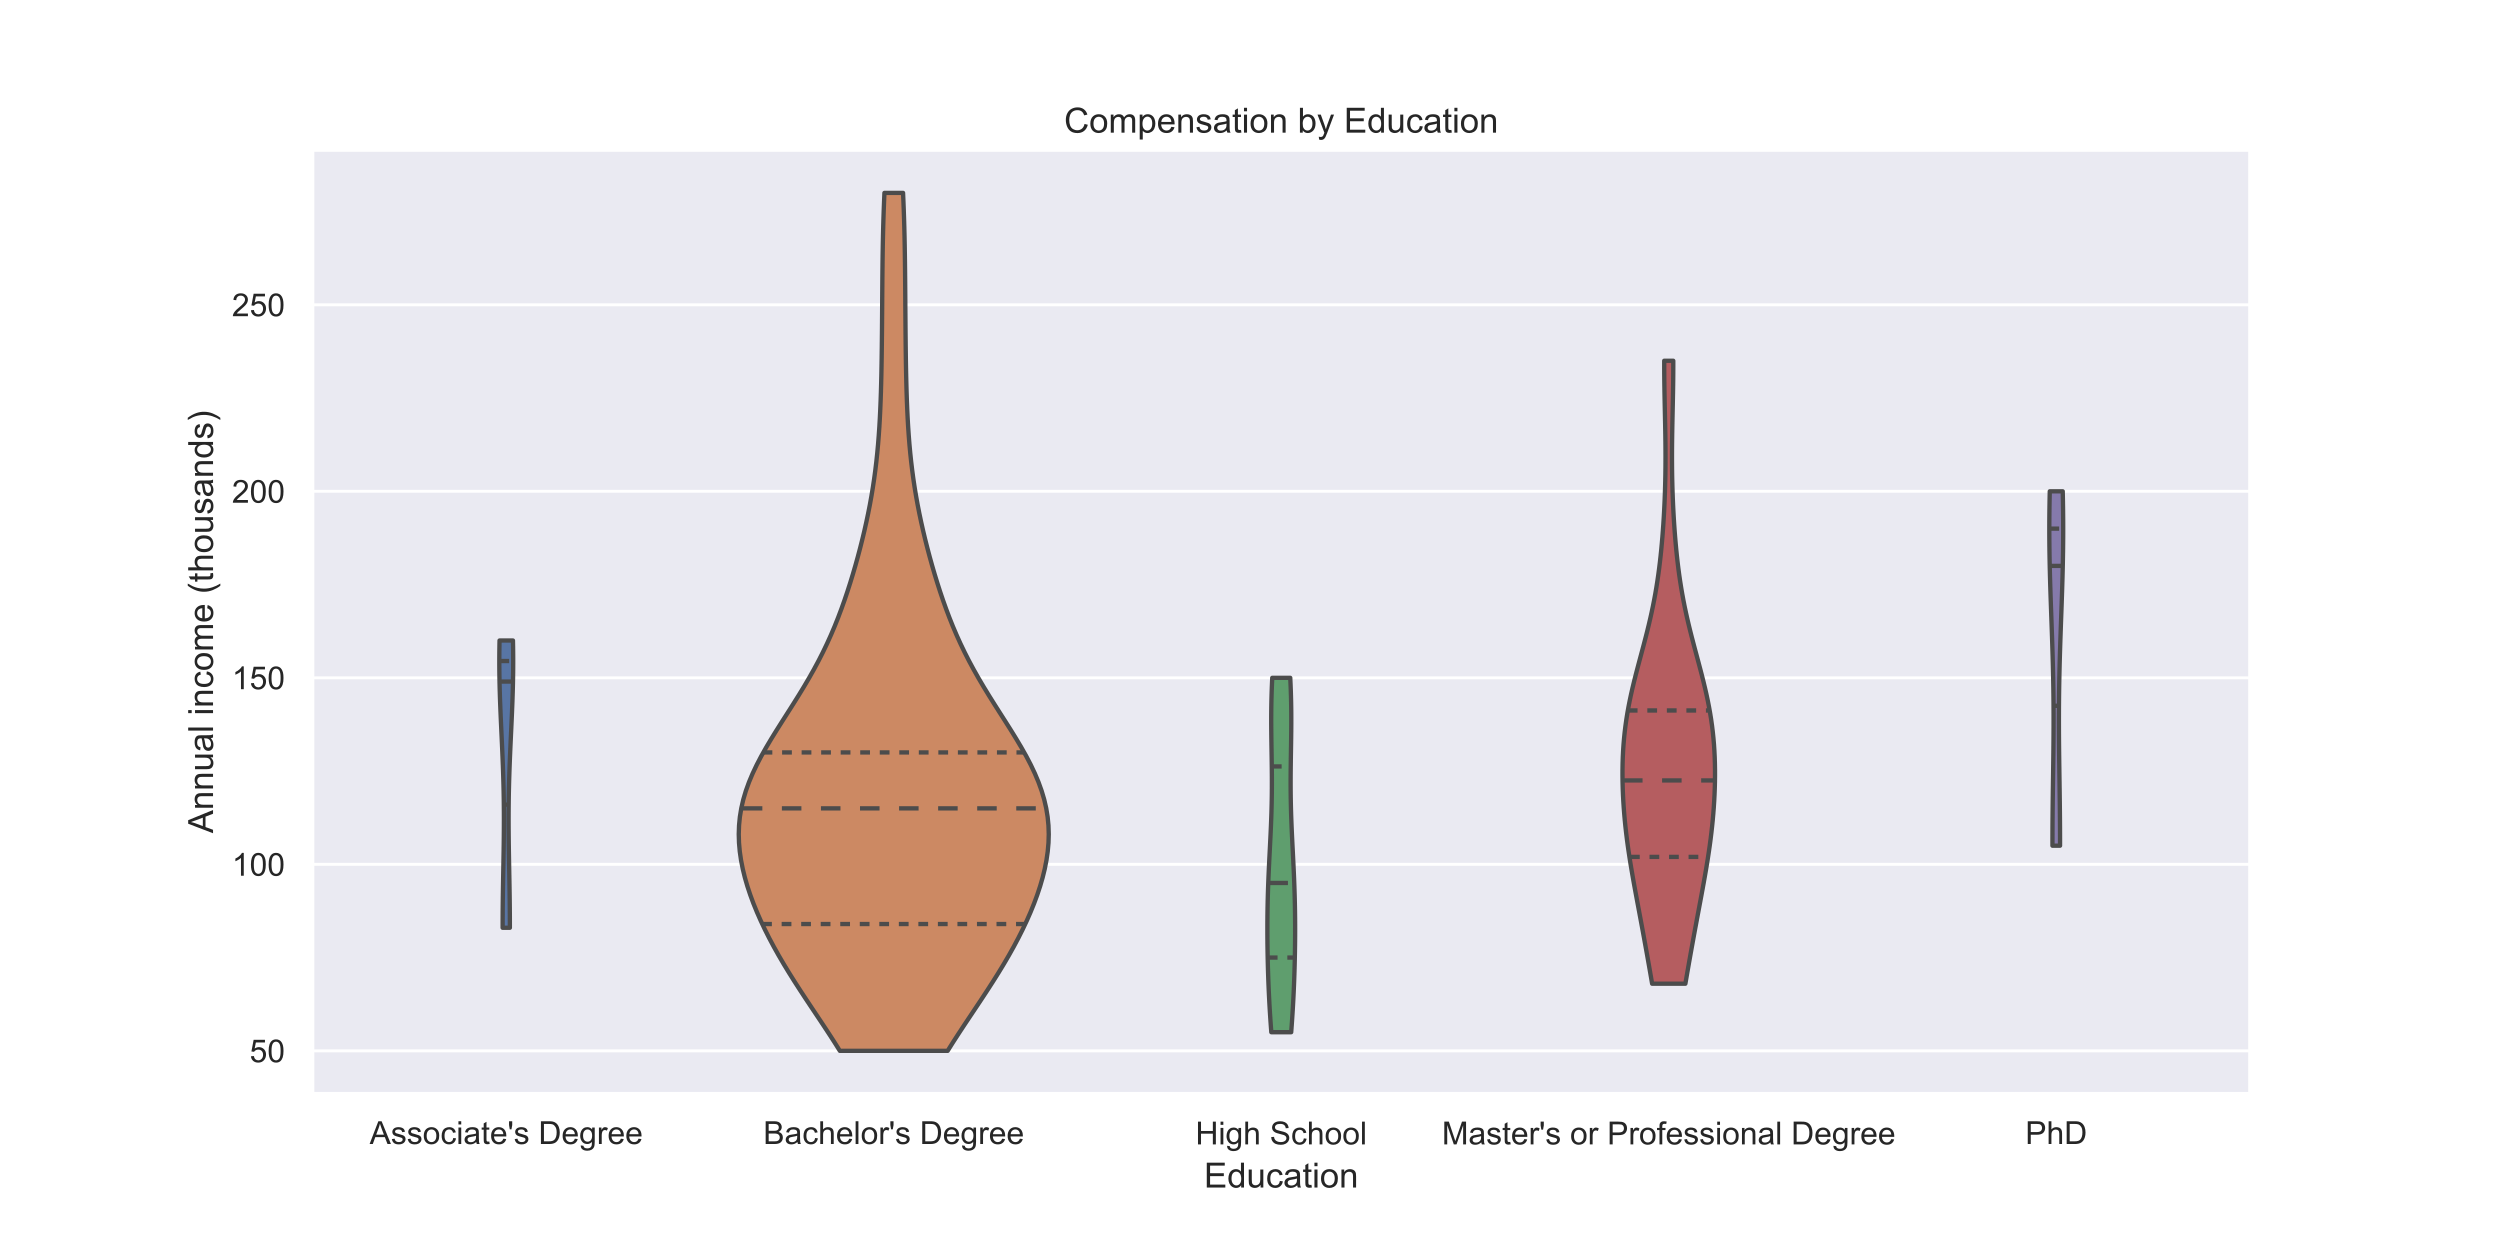 <?xml version="1.0" encoding="utf-8" standalone="no"?>
<!DOCTYPE svg PUBLIC "-//W3C//DTD SVG 1.1//EN"
  "http://www.w3.org/Graphics/SVG/1.1/DTD/svg11.dtd">
<!-- Created with matplotlib (https://matplotlib.org/) -->
<svg height="432pt" version="1.1" viewBox="0 0 864 432" width="864pt" xmlns="http://www.w3.org/2000/svg" xmlns:xlink="http://www.w3.org/1999/xlink">
 <defs>
  <style type="text/css">*{stroke-linecap:butt;stroke-linejoin:round;}</style>
 </defs>
 <g id="figure_1">
  <g id="patch_1">
   <path d="M 0 432 
L 864 432 
L 864 0 
L 0 0 
z
" style="fill:#ffffff;"/>
  </g>
  <g id="axes_1">
   <g id="patch_2">
    <path d="M 108 378 
L 777.6 378 
L 777.6 51.84 
L 108 51.84 
z
" style="fill:#eaeaf2;"/>
   </g>
   <g id="matplotlib.axis_1">
    <g id="xtick_1">
     <g id="text_1">
      <!-- Associate's Degree -->
      <g style="fill:#262626;" transform="translate(127.75 395.374)scale(0.11 -0.11)">
       <defs>
        <path d="M -0.141 0 
L 27.344 71.578 
L 37.547 71.578 
L 66.844 0 
L 56.062 0 
L 47.703 21.688 
L 17.781 21.688 
L 9.906 0 
z
M 20.516 29.391 
L 44.781 29.391 
L 37.312 49.219 
Q 33.891 58.25 32.234 64.062 
Q 30.859 57.172 28.375 50.391 
z
" id="ArialMT-65"/>
        <path d="M 3.078 15.484 
L 11.766 16.844 
Q 12.5 11.625 15.844 8.844 
Q 19.188 6.062 25.203 6.062 
Q 31.25 6.062 34.172 8.516 
Q 37.109 10.984 37.109 14.312 
Q 37.109 17.281 34.516 19 
Q 32.719 20.172 25.531 21.969 
Q 15.875 24.422 12.141 26.203 
Q 8.406 27.984 6.469 31.125 
Q 4.547 34.281 4.547 38.094 
Q 4.547 41.547 6.125 44.5 
Q 7.719 47.469 10.453 49.422 
Q 12.5 50.922 16.031 51.969 
Q 19.578 53.031 23.641 53.031 
Q 29.734 53.031 34.344 51.266 
Q 38.969 49.516 41.156 46.5 
Q 43.359 43.5 44.188 38.484 
L 35.594 37.312 
Q 35.016 41.312 32.203 43.547 
Q 29.391 45.797 24.266 45.797 
Q 18.219 45.797 15.625 43.797 
Q 13.031 41.797 13.031 39.109 
Q 13.031 37.406 14.109 36.031 
Q 15.188 34.625 17.484 33.688 
Q 18.797 33.203 25.25 31.453 
Q 34.578 28.953 38.25 27.359 
Q 41.938 25.781 44.031 22.75 
Q 46.141 19.734 46.141 15.234 
Q 46.141 10.844 43.578 6.953 
Q 41.016 3.078 36.172 0.953 
Q 31.344 -1.172 25.25 -1.172 
Q 15.141 -1.172 9.844 3.031 
Q 4.547 7.234 3.078 15.484 
z
" id="ArialMT-115"/>
        <path d="M 3.328 25.922 
Q 3.328 40.328 11.328 47.266 
Q 18.016 53.031 27.641 53.031 
Q 38.328 53.031 45.109 46.016 
Q 51.906 39.016 51.906 26.656 
Q 51.906 16.656 48.906 10.906 
Q 45.906 5.172 40.156 2 
Q 34.422 -1.172 27.641 -1.172 
Q 16.75 -1.172 10.031 5.812 
Q 3.328 12.797 3.328 25.922 
z
M 12.359 25.922 
Q 12.359 15.969 16.703 11.016 
Q 21.047 6.062 27.641 6.062 
Q 34.188 6.062 38.531 11.031 
Q 42.875 16.016 42.875 26.219 
Q 42.875 35.844 38.5 40.797 
Q 34.125 45.75 27.641 45.75 
Q 21.047 45.75 16.703 40.812 
Q 12.359 35.891 12.359 25.922 
z
" id="ArialMT-111"/>
        <path d="M 40.438 19 
L 49.078 17.875 
Q 47.656 8.938 41.812 3.875 
Q 35.984 -1.172 27.484 -1.172 
Q 16.844 -1.172 10.375 5.781 
Q 3.906 12.75 3.906 25.734 
Q 3.906 34.125 6.688 40.422 
Q 9.469 46.734 15.156 49.875 
Q 20.844 53.031 27.547 53.031 
Q 35.984 53.031 41.359 48.75 
Q 46.734 44.484 48.25 36.625 
L 39.703 35.297 
Q 38.484 40.531 35.375 43.156 
Q 32.281 45.797 27.875 45.797 
Q 21.234 45.797 17.078 41.031 
Q 12.938 36.281 12.938 25.984 
Q 12.938 15.531 16.938 10.797 
Q 20.953 6.062 27.391 6.062 
Q 32.562 6.062 36.031 9.234 
Q 39.5 12.406 40.438 19 
z
" id="ArialMT-99"/>
        <path d="M 6.641 61.469 
L 6.641 71.578 
L 15.438 71.578 
L 15.438 61.469 
z
M 6.641 0 
L 6.641 51.859 
L 15.438 51.859 
L 15.438 0 
z
" id="ArialMT-105"/>
        <path d="M 40.438 6.391 
Q 35.547 2.25 31.031 0.531 
Q 26.516 -1.172 21.344 -1.172 
Q 12.797 -1.172 8.203 3 
Q 3.609 7.172 3.609 13.672 
Q 3.609 17.484 5.344 20.625 
Q 7.078 23.781 9.891 25.688 
Q 12.703 27.594 16.219 28.562 
Q 18.797 29.25 24.031 29.891 
Q 34.672 31.156 39.703 32.906 
Q 39.75 34.719 39.75 35.203 
Q 39.75 40.578 37.25 42.781 
Q 33.891 45.75 27.25 45.75 
Q 21.047 45.75 18.094 43.578 
Q 15.141 41.406 13.719 35.891 
L 5.125 37.062 
Q 6.297 42.578 8.984 45.969 
Q 11.672 49.359 16.75 51.188 
Q 21.828 53.031 28.516 53.031 
Q 35.156 53.031 39.297 51.469 
Q 43.453 49.906 45.406 47.531 
Q 47.359 45.172 48.141 41.547 
Q 48.578 39.312 48.578 33.453 
L 48.578 21.734 
Q 48.578 9.469 49.141 6.219 
Q 49.703 2.984 51.375 0 
L 42.188 0 
Q 40.828 2.734 40.438 6.391 
z
M 39.703 26.031 
Q 34.906 24.078 25.344 22.703 
Q 19.922 21.922 17.672 20.938 
Q 15.438 19.969 14.203 18.094 
Q 12.984 16.219 12.984 13.922 
Q 12.984 10.406 15.641 8.062 
Q 18.312 5.719 23.438 5.719 
Q 28.516 5.719 32.469 7.938 
Q 36.422 10.156 38.281 14.016 
Q 39.703 17 39.703 22.797 
z
" id="ArialMT-97"/>
        <path d="M 25.781 7.859 
L 27.047 0.094 
Q 23.344 -0.688 20.406 -0.688 
Q 15.625 -0.688 12.984 0.828 
Q 10.359 2.344 9.281 4.812 
Q 8.203 7.281 8.203 15.188 
L 8.203 45.016 
L 1.766 45.016 
L 1.766 51.859 
L 8.203 51.859 
L 8.203 64.703 
L 16.938 69.969 
L 16.938 51.859 
L 25.781 51.859 
L 25.781 45.016 
L 16.938 45.016 
L 16.938 14.703 
Q 16.938 10.938 17.406 9.859 
Q 17.875 8.797 18.922 8.156 
Q 19.969 7.516 21.922 7.516 
Q 23.391 7.516 25.781 7.859 
z
" id="ArialMT-116"/>
        <path d="M 42.094 16.703 
L 51.172 15.578 
Q 49.031 7.625 43.219 3.219 
Q 37.406 -1.172 28.375 -1.172 
Q 17 -1.172 10.328 5.828 
Q 3.656 12.844 3.656 25.484 
Q 3.656 38.578 10.391 45.797 
Q 17.141 53.031 27.875 53.031 
Q 38.281 53.031 44.875 45.953 
Q 51.469 38.875 51.469 26.031 
Q 51.469 25.25 51.422 23.688 
L 12.75 23.688 
Q 13.234 15.141 17.578 10.594 
Q 21.922 6.062 28.422 6.062 
Q 33.25 6.062 36.672 8.594 
Q 40.094 11.141 42.094 16.703 
z
M 13.234 30.906 
L 42.188 30.906 
Q 41.609 37.453 38.875 40.719 
Q 34.672 45.797 27.984 45.797 
Q 21.922 45.797 17.797 41.75 
Q 13.672 37.703 13.234 30.906 
z
" id="ArialMT-101"/>
        <path d="M 6.641 46.234 
L 4.391 59.625 
L 4.391 71.578 
L 14.406 71.578 
L 14.406 59.625 
L 12.062 46.234 
z
" id="ArialMT-39"/>
        <path id="ArialMT-32"/>
        <path d="M 7.719 0 
L 7.719 71.578 
L 32.375 71.578 
Q 40.719 71.578 45.125 70.562 
Q 51.266 69.141 55.609 65.438 
Q 61.281 60.641 64.078 53.188 
Q 66.891 45.75 66.891 36.188 
Q 66.891 28.031 64.984 21.734 
Q 63.094 15.438 60.109 11.297 
Q 57.125 7.172 53.578 4.797 
Q 50.047 2.438 45.047 1.219 
Q 40.047 0 33.547 0 
z
M 17.188 8.453 
L 32.469 8.453 
Q 39.547 8.453 43.578 9.766 
Q 47.609 11.078 50 13.484 
Q 53.375 16.844 55.25 22.531 
Q 57.125 28.219 57.125 36.328 
Q 57.125 47.562 53.438 53.594 
Q 49.75 59.625 44.484 61.672 
Q 40.672 63.141 32.234 63.141 
L 17.188 63.141 
z
" id="ArialMT-68"/>
        <path d="M 4.984 -4.297 
L 13.531 -5.562 
Q 14.062 -9.516 16.5 -11.328 
Q 19.781 -13.766 25.438 -13.766 
Q 31.547 -13.766 34.859 -11.328 
Q 38.188 -8.891 39.359 -4.5 
Q 40.047 -1.812 39.984 6.781 
Q 34.234 0 25.641 0 
Q 14.938 0 9.078 7.719 
Q 3.219 15.438 3.219 26.219 
Q 3.219 33.641 5.906 39.906 
Q 8.594 46.188 13.688 49.609 
Q 18.797 53.031 25.688 53.031 
Q 34.859 53.031 40.828 45.609 
L 40.828 51.859 
L 48.922 51.859 
L 48.922 7.031 
Q 48.922 -5.078 46.453 -10.125 
Q 44 -15.188 38.641 -18.109 
Q 33.297 -21.047 25.484 -21.047 
Q 16.219 -21.047 10.5 -16.875 
Q 4.781 -12.703 4.984 -4.297 
z
M 12.25 26.859 
Q 12.25 16.656 16.297 11.969 
Q 20.359 7.281 26.469 7.281 
Q 32.516 7.281 36.609 11.938 
Q 40.719 16.609 40.719 26.562 
Q 40.719 36.078 36.5 40.906 
Q 32.281 45.75 26.312 45.75 
Q 20.453 45.75 16.344 40.984 
Q 12.25 36.234 12.25 26.859 
z
" id="ArialMT-103"/>
        <path d="M 6.5 0 
L 6.5 51.859 
L 14.406 51.859 
L 14.406 44 
Q 17.438 49.516 20 51.266 
Q 22.562 53.031 25.641 53.031 
Q 30.078 53.031 34.672 50.203 
L 31.641 42.047 
Q 28.422 43.953 25.203 43.953 
Q 22.312 43.953 20.016 42.219 
Q 17.719 40.484 16.75 37.406 
Q 15.281 32.719 15.281 27.156 
L 15.281 0 
z
" id="ArialMT-114"/>
       </defs>
       <use xlink:href="#ArialMT-65"/>
       <use x="66.699" xlink:href="#ArialMT-115"/>
       <use x="116.699" xlink:href="#ArialMT-115"/>
       <use x="166.699" xlink:href="#ArialMT-111"/>
       <use x="222.314" xlink:href="#ArialMT-99"/>
       <use x="272.314" xlink:href="#ArialMT-105"/>
       <use x="294.531" xlink:href="#ArialMT-97"/>
       <use x="350.146" xlink:href="#ArialMT-116"/>
       <use x="377.93" xlink:href="#ArialMT-101"/>
       <use x="433.545" xlink:href="#ArialMT-39"/>
       <use x="452.637" xlink:href="#ArialMT-115"/>
       <use x="502.637" xlink:href="#ArialMT-32"/>
       <use x="530.42" xlink:href="#ArialMT-68"/>
       <use x="602.637" xlink:href="#ArialMT-101"/>
       <use x="658.252" xlink:href="#ArialMT-103"/>
       <use x="713.867" xlink:href="#ArialMT-114"/>
       <use x="747.168" xlink:href="#ArialMT-101"/>
       <use x="802.783" xlink:href="#ArialMT-101"/>
      </g>
     </g>
    </g>
    <g id="xtick_2">
     <g id="text_2">
      <!-- Bachelor's Degree -->
      <g style="fill:#262626;" transform="translate(263.808 395.374)scale(0.11 -0.11)">
       <defs>
        <path d="M 7.328 0 
L 7.328 71.578 
L 34.188 71.578 
Q 42.391 71.578 47.344 69.406 
Q 52.297 67.234 55.094 62.719 
Q 57.906 58.203 57.906 53.266 
Q 57.906 48.688 55.422 44.625 
Q 52.938 40.578 47.906 38.094 
Q 54.391 36.188 57.875 31.594 
Q 61.375 27 61.375 20.75 
Q 61.375 15.719 59.25 11.391 
Q 57.125 7.078 54 4.734 
Q 50.875 2.391 46.156 1.188 
Q 41.453 0 34.625 0 
z
M 16.797 41.5 
L 32.281 41.5 
Q 38.578 41.5 41.312 42.328 
Q 44.922 43.406 46.75 45.891 
Q 48.578 48.391 48.578 52.156 
Q 48.578 55.719 46.875 58.422 
Q 45.172 61.141 41.984 62.141 
Q 38.812 63.141 31.109 63.141 
L 16.797 63.141 
z
M 16.797 8.453 
L 34.625 8.453 
Q 39.203 8.453 41.062 8.797 
Q 44.344 9.375 46.531 10.734 
Q 48.734 12.109 50.141 14.719 
Q 51.562 17.328 51.562 20.75 
Q 51.562 24.75 49.516 27.703 
Q 47.469 30.672 43.828 31.859 
Q 40.188 33.062 33.344 33.062 
L 16.797 33.062 
z
" id="ArialMT-66"/>
        <path d="M 6.594 0 
L 6.594 71.578 
L 15.375 71.578 
L 15.375 45.906 
Q 21.531 53.031 30.906 53.031 
Q 36.672 53.031 40.922 50.75 
Q 45.172 48.484 47 44.484 
Q 48.828 40.484 48.828 32.859 
L 48.828 0 
L 40.047 0 
L 40.047 32.859 
Q 40.047 39.453 37.188 42.453 
Q 34.328 45.453 29.109 45.453 
Q 25.203 45.453 21.75 43.422 
Q 18.312 41.406 16.844 37.938 
Q 15.375 34.469 15.375 28.375 
L 15.375 0 
z
" id="ArialMT-104"/>
        <path d="M 6.391 0 
L 6.391 71.578 
L 15.188 71.578 
L 15.188 0 
z
" id="ArialMT-108"/>
       </defs>
       <use xlink:href="#ArialMT-66"/>
       <use x="66.699" xlink:href="#ArialMT-97"/>
       <use x="122.314" xlink:href="#ArialMT-99"/>
       <use x="172.314" xlink:href="#ArialMT-104"/>
       <use x="227.93" xlink:href="#ArialMT-101"/>
       <use x="283.545" xlink:href="#ArialMT-108"/>
       <use x="305.762" xlink:href="#ArialMT-111"/>
       <use x="361.377" xlink:href="#ArialMT-114"/>
       <use x="394.678" xlink:href="#ArialMT-39"/>
       <use x="413.77" xlink:href="#ArialMT-115"/>
       <use x="463.77" xlink:href="#ArialMT-32"/>
       <use x="491.553" xlink:href="#ArialMT-68"/>
       <use x="563.77" xlink:href="#ArialMT-101"/>
       <use x="619.385" xlink:href="#ArialMT-103"/>
       <use x="675" xlink:href="#ArialMT-114"/>
       <use x="708.301" xlink:href="#ArialMT-101"/>
       <use x="763.916" xlink:href="#ArialMT-101"/>
      </g>
     </g>
    </g>
    <g id="xtick_3">
     <g id="text_3">
      <!-- High School -->
      <g style="fill:#262626;" transform="translate(413.145 395.508)scale(0.11 -0.11)">
       <defs>
        <path d="M 8.016 0 
L 8.016 71.578 
L 17.484 71.578 
L 17.484 42.188 
L 54.688 42.188 
L 54.688 71.578 
L 64.156 71.578 
L 64.156 0 
L 54.688 0 
L 54.688 33.734 
L 17.484 33.734 
L 17.484 0 
z
" id="ArialMT-72"/>
        <path d="M 4.5 23 
L 13.422 23.781 
Q 14.062 18.406 16.375 14.969 
Q 18.703 11.531 23.578 9.406 
Q 28.469 7.281 34.578 7.281 
Q 39.984 7.281 44.141 8.891 
Q 48.297 10.5 50.312 13.297 
Q 52.344 16.109 52.344 19.438 
Q 52.344 22.797 50.391 25.312 
Q 48.438 27.828 43.953 29.547 
Q 41.062 30.672 31.203 33.031 
Q 21.344 35.406 17.391 37.5 
Q 12.25 40.188 9.734 44.156 
Q 7.234 48.141 7.234 53.078 
Q 7.234 58.5 10.297 63.203 
Q 13.375 67.922 19.281 70.359 
Q 25.203 72.797 32.422 72.797 
Q 40.375 72.797 46.453 70.234 
Q 52.547 67.672 55.812 62.688 
Q 59.078 57.719 59.328 51.422 
L 50.25 50.734 
Q 49.516 57.516 45.281 60.984 
Q 41.062 64.453 32.812 64.453 
Q 24.219 64.453 20.281 61.297 
Q 16.359 58.156 16.359 53.719 
Q 16.359 49.859 19.141 47.359 
Q 21.875 44.875 33.422 42.266 
Q 44.969 39.656 49.266 37.703 
Q 55.516 34.812 58.484 30.391 
Q 61.469 25.984 61.469 20.219 
Q 61.469 14.5 58.203 9.438 
Q 54.938 4.391 48.797 1.578 
Q 42.672 -1.219 35.016 -1.219 
Q 25.297 -1.219 18.719 1.609 
Q 12.156 4.438 8.422 10.125 
Q 4.688 15.828 4.5 23 
z
" id="ArialMT-83"/>
       </defs>
       <use xlink:href="#ArialMT-72"/>
       <use x="72.217" xlink:href="#ArialMT-105"/>
       <use x="94.434" xlink:href="#ArialMT-103"/>
       <use x="150.049" xlink:href="#ArialMT-104"/>
       <use x="205.664" xlink:href="#ArialMT-32"/>
       <use x="233.447" xlink:href="#ArialMT-83"/>
       <use x="300.146" xlink:href="#ArialMT-99"/>
       <use x="350.146" xlink:href="#ArialMT-104"/>
       <use x="405.762" xlink:href="#ArialMT-111"/>
       <use x="461.377" xlink:href="#ArialMT-111"/>
       <use x="516.992" xlink:href="#ArialMT-108"/>
      </g>
     </g>
    </g>
    <g id="xtick_4">
     <g id="text_4">
      <!-- Master's or Professional Degree -->
      <g style="fill:#262626;" transform="translate(498.336 395.508)scale(0.11 -0.11)">
       <defs>
        <path d="M 7.422 0 
L 7.422 71.578 
L 21.688 71.578 
L 38.625 20.906 
Q 40.969 13.812 42.047 10.297 
Q 43.266 14.203 45.844 21.781 
L 62.984 71.578 
L 75.734 71.578 
L 75.734 0 
L 66.609 0 
L 66.609 59.906 
L 45.797 0 
L 37.25 0 
L 16.547 60.938 
L 16.547 0 
z
" id="ArialMT-77"/>
        <path d="M 7.719 0 
L 7.719 71.578 
L 34.719 71.578 
Q 41.844 71.578 45.609 70.906 
Q 50.875 70.016 54.438 67.547 
Q 58.016 65.094 60.188 60.641 
Q 62.359 56.203 62.359 50.875 
Q 62.359 41.75 56.547 35.422 
Q 50.734 29.109 35.547 29.109 
L 17.188 29.109 
L 17.188 0 
z
M 17.188 37.547 
L 35.688 37.547 
Q 44.875 37.547 48.734 40.969 
Q 52.594 44.391 52.594 50.594 
Q 52.594 55.078 50.312 58.266 
Q 48.047 61.469 44.344 62.5 
Q 41.938 63.141 35.5 63.141 
L 17.188 63.141 
z
" id="ArialMT-80"/>
        <path d="M 8.688 0 
L 8.688 45.016 
L 0.922 45.016 
L 0.922 51.859 
L 8.688 51.859 
L 8.688 57.375 
Q 8.688 62.594 9.625 65.141 
Q 10.891 68.562 14.078 70.672 
Q 17.281 72.797 23.047 72.797 
Q 26.766 72.797 31.25 71.922 
L 29.938 64.266 
Q 27.203 64.75 24.75 64.75 
Q 20.75 64.75 19.094 63.031 
Q 17.438 61.328 17.438 56.641 
L 17.438 51.859 
L 27.547 51.859 
L 27.547 45.016 
L 17.438 45.016 
L 17.438 0 
z
" id="ArialMT-102"/>
        <path d="M 6.594 0 
L 6.594 51.859 
L 14.5 51.859 
L 14.5 44.484 
Q 20.219 53.031 31 53.031 
Q 35.688 53.031 39.625 51.344 
Q 43.562 49.656 45.516 46.922 
Q 47.469 44.188 48.25 40.438 
Q 48.734 37.984 48.734 31.891 
L 48.734 0 
L 39.938 0 
L 39.938 31.547 
Q 39.938 36.922 38.906 39.578 
Q 37.891 42.234 35.281 43.812 
Q 32.672 45.406 29.156 45.406 
Q 23.531 45.406 19.453 41.844 
Q 15.375 38.281 15.375 28.328 
L 15.375 0 
z
" id="ArialMT-110"/>
       </defs>
       <use xlink:href="#ArialMT-77"/>
       <use x="83.301" xlink:href="#ArialMT-97"/>
       <use x="138.916" xlink:href="#ArialMT-115"/>
       <use x="188.916" xlink:href="#ArialMT-116"/>
       <use x="216.699" xlink:href="#ArialMT-101"/>
       <use x="272.314" xlink:href="#ArialMT-114"/>
       <use x="305.615" xlink:href="#ArialMT-39"/>
       <use x="324.707" xlink:href="#ArialMT-115"/>
       <use x="374.707" xlink:href="#ArialMT-32"/>
       <use x="402.49" xlink:href="#ArialMT-111"/>
       <use x="458.105" xlink:href="#ArialMT-114"/>
       <use x="491.406" xlink:href="#ArialMT-32"/>
       <use x="519.189" xlink:href="#ArialMT-80"/>
       <use x="585.889" xlink:href="#ArialMT-114"/>
       <use x="619.189" xlink:href="#ArialMT-111"/>
       <use x="674.805" xlink:href="#ArialMT-102"/>
       <use x="702.588" xlink:href="#ArialMT-101"/>
       <use x="758.203" xlink:href="#ArialMT-115"/>
       <use x="808.203" xlink:href="#ArialMT-115"/>
       <use x="858.203" xlink:href="#ArialMT-105"/>
       <use x="880.42" xlink:href="#ArialMT-111"/>
       <use x="936.035" xlink:href="#ArialMT-110"/>
       <use x="991.65" xlink:href="#ArialMT-97"/>
       <use x="1047.266" xlink:href="#ArialMT-108"/>
       <use x="1069.482" xlink:href="#ArialMT-32"/>
       <use x="1097.266" xlink:href="#ArialMT-68"/>
       <use x="1169.482" xlink:href="#ArialMT-101"/>
       <use x="1225.098" xlink:href="#ArialMT-103"/>
       <use x="1280.713" xlink:href="#ArialMT-114"/>
       <use x="1314.014" xlink:href="#ArialMT-101"/>
       <use x="1369.629" xlink:href="#ArialMT-101"/>
      </g>
     </g>
    </g>
    <g id="xtick_5">
     <g id="text_5">
      <!-- PhD -->
      <g style="fill:#262626;" transform="translate(699.941 395.374)scale(0.11 -0.11)">
       <use xlink:href="#ArialMT-80"/>
       <use x="66.699" xlink:href="#ArialMT-104"/>
       <use x="122.314" xlink:href="#ArialMT-68"/>
      </g>
     </g>
    </g>
    <g id="text_6">
     <!-- Education -->
     <g style="fill:#262626;" transform="translate(416.115 410.412)scale(0.12 -0.12)">
      <defs>
       <path d="M 7.906 0 
L 7.906 71.578 
L 59.672 71.578 
L 59.672 63.141 
L 17.391 63.141 
L 17.391 41.219 
L 56.984 41.219 
L 56.984 32.812 
L 17.391 32.812 
L 17.391 8.453 
L 61.328 8.453 
L 61.328 0 
z
" id="ArialMT-69"/>
       <path d="M 40.234 0 
L 40.234 6.547 
Q 35.297 -1.172 25.734 -1.172 
Q 19.531 -1.172 14.328 2.25 
Q 9.125 5.672 6.266 11.797 
Q 3.422 17.922 3.422 25.875 
Q 3.422 33.641 6 39.969 
Q 8.594 46.297 13.766 49.656 
Q 18.953 53.031 25.344 53.031 
Q 30.031 53.031 33.688 51.047 
Q 37.359 49.078 39.656 45.906 
L 39.656 71.578 
L 48.391 71.578 
L 48.391 0 
z
M 12.453 25.875 
Q 12.453 15.922 16.641 10.984 
Q 20.844 6.062 26.562 6.062 
Q 32.328 6.062 36.344 10.766 
Q 40.375 15.484 40.375 25.141 
Q 40.375 35.797 36.266 40.766 
Q 32.172 45.75 26.172 45.75 
Q 20.312 45.75 16.375 40.969 
Q 12.453 36.188 12.453 25.875 
z
" id="ArialMT-100"/>
       <path d="M 40.578 0 
L 40.578 7.625 
Q 34.516 -1.172 24.125 -1.172 
Q 19.531 -1.172 15.547 0.578 
Q 11.578 2.344 9.641 5 
Q 7.719 7.672 6.938 11.531 
Q 6.391 14.109 6.391 19.734 
L 6.391 51.859 
L 15.188 51.859 
L 15.188 23.094 
Q 15.188 16.219 15.719 13.812 
Q 16.547 10.359 19.234 8.375 
Q 21.922 6.391 25.875 6.391 
Q 29.828 6.391 33.297 8.422 
Q 36.766 10.453 38.203 13.938 
Q 39.656 17.438 39.656 24.078 
L 39.656 51.859 
L 48.438 51.859 
L 48.438 0 
z
" id="ArialMT-117"/>
      </defs>
      <use xlink:href="#ArialMT-69"/>
      <use x="66.699" xlink:href="#ArialMT-100"/>
      <use x="122.314" xlink:href="#ArialMT-117"/>
      <use x="177.93" xlink:href="#ArialMT-99"/>
      <use x="227.93" xlink:href="#ArialMT-97"/>
      <use x="283.545" xlink:href="#ArialMT-116"/>
      <use x="311.328" xlink:href="#ArialMT-105"/>
      <use x="333.545" xlink:href="#ArialMT-111"/>
      <use x="389.16" xlink:href="#ArialMT-110"/>
     </g>
    </g>
   </g>
   <g id="matplotlib.axis_2">
    <g id="ytick_1">
     <g id="line2d_1">
      <path clip-path="url(#p8f1f04223a)" d="M 108 363.175 
L 777.6 363.175 
" style="fill:none;stroke:#ffffff;stroke-linecap:round;"/>
     </g>
     <g id="text_7">
      <!-- 50 -->
      <g style="fill:#262626;" transform="translate(86.266 367.111)scale(0.11 -0.11)">
       <defs>
        <path d="M 4.156 18.75 
L 13.375 19.531 
Q 14.406 12.797 18.141 9.391 
Q 21.875 6 27.156 6 
Q 33.5 6 37.891 10.781 
Q 42.281 15.578 42.281 23.484 
Q 42.281 31 38.062 35.344 
Q 33.844 39.703 27 39.703 
Q 22.75 39.703 19.328 37.766 
Q 15.922 35.844 13.969 32.766 
L 5.719 33.844 
L 12.641 70.609 
L 48.25 70.609 
L 48.25 62.203 
L 19.672 62.203 
L 15.828 42.969 
Q 22.266 47.469 29.344 47.469 
Q 38.719 47.469 45.156 40.969 
Q 51.609 34.469 51.609 24.266 
Q 51.609 14.547 45.953 7.469 
Q 39.062 -1.219 27.156 -1.219 
Q 17.391 -1.219 11.203 4.25 
Q 5.031 9.719 4.156 18.75 
z
" id="ArialMT-53"/>
        <path d="M 4.156 35.297 
Q 4.156 48 6.766 55.734 
Q 9.375 63.484 14.516 67.672 
Q 19.672 71.875 27.484 71.875 
Q 33.25 71.875 37.594 69.547 
Q 41.938 67.234 44.766 62.859 
Q 47.609 58.5 49.219 52.219 
Q 50.828 45.953 50.828 35.297 
Q 50.828 22.703 48.234 14.969 
Q 45.656 7.234 40.5 3 
Q 35.359 -1.219 27.484 -1.219 
Q 17.141 -1.219 11.234 6.203 
Q 4.156 15.141 4.156 35.297 
z
M 13.188 35.297 
Q 13.188 17.672 17.312 11.828 
Q 21.438 6 27.484 6 
Q 33.547 6 37.672 11.859 
Q 41.797 17.719 41.797 35.297 
Q 41.797 52.984 37.672 58.781 
Q 33.547 64.594 27.391 64.594 
Q 21.344 64.594 17.719 59.469 
Q 13.188 52.938 13.188 35.297 
z
" id="ArialMT-48"/>
       </defs>
       <use xlink:href="#ArialMT-53"/>
       <use x="55.615" xlink:href="#ArialMT-48"/>
      </g>
     </g>
    </g>
    <g id="ytick_2">
     <g id="line2d_2">
      <path clip-path="url(#p8f1f04223a)" d="M 108 298.716 
L 777.6 298.716 
" style="fill:none;stroke:#ffffff;stroke-linecap:round;"/>
     </g>
     <g id="text_8">
      <!-- 100 -->
      <g style="fill:#262626;" transform="translate(80.149 302.653)scale(0.11 -0.11)">
       <defs>
        <path d="M 37.25 0 
L 28.469 0 
L 28.469 56 
Q 25.297 52.984 20.141 49.953 
Q 14.984 46.922 10.891 45.406 
L 10.891 53.906 
Q 18.266 57.375 23.781 62.297 
Q 29.297 67.234 31.594 71.875 
L 37.25 71.875 
z
" id="ArialMT-49"/>
       </defs>
       <use xlink:href="#ArialMT-49"/>
       <use x="55.615" xlink:href="#ArialMT-48"/>
       <use x="111.23" xlink:href="#ArialMT-48"/>
      </g>
     </g>
    </g>
    <g id="ytick_3">
     <g id="line2d_3">
      <path clip-path="url(#p8f1f04223a)" d="M 108 234.258 
L 777.6 234.258 
" style="fill:none;stroke:#ffffff;stroke-linecap:round;"/>
     </g>
     <g id="text_9">
      <!-- 150 -->
      <g style="fill:#262626;" transform="translate(80.149 238.194)scale(0.11 -0.11)">
       <use xlink:href="#ArialMT-49"/>
       <use x="55.615" xlink:href="#ArialMT-53"/>
       <use x="111.23" xlink:href="#ArialMT-48"/>
      </g>
     </g>
    </g>
    <g id="ytick_4">
     <g id="line2d_4">
      <path clip-path="url(#p8f1f04223a)" d="M 108 169.799 
L 777.6 169.799 
" style="fill:none;stroke:#ffffff;stroke-linecap:round;"/>
     </g>
     <g id="text_10">
      <!-- 200 -->
      <g style="fill:#262626;" transform="translate(80.149 173.736)scale(0.11 -0.11)">
       <defs>
        <path d="M 50.344 8.453 
L 50.344 0 
L 3.031 0 
Q 2.938 3.172 4.047 6.109 
Q 5.859 10.938 9.828 15.625 
Q 13.812 20.312 21.344 26.469 
Q 33.016 36.031 37.109 41.625 
Q 41.219 47.219 41.219 52.203 
Q 41.219 57.422 37.469 61 
Q 33.734 64.594 27.734 64.594 
Q 21.391 64.594 17.578 60.781 
Q 13.766 56.984 13.719 50.25 
L 4.688 51.172 
Q 5.609 61.281 11.656 66.578 
Q 17.719 71.875 27.938 71.875 
Q 38.234 71.875 44.234 66.156 
Q 50.25 60.453 50.25 52 
Q 50.25 47.703 48.484 43.547 
Q 46.734 39.406 42.656 34.812 
Q 38.578 30.219 29.109 22.219 
Q 21.188 15.578 18.938 13.203 
Q 16.703 10.844 15.234 8.453 
z
" id="ArialMT-50"/>
       </defs>
       <use xlink:href="#ArialMT-50"/>
       <use x="55.615" xlink:href="#ArialMT-48"/>
       <use x="111.23" xlink:href="#ArialMT-48"/>
      </g>
     </g>
    </g>
    <g id="ytick_5">
     <g id="line2d_5">
      <path clip-path="url(#p8f1f04223a)" d="M 108 105.341 
L 777.6 105.341 
" style="fill:none;stroke:#ffffff;stroke-linecap:round;"/>
     </g>
     <g id="text_11">
      <!-- 250 -->
      <g style="fill:#262626;" transform="translate(80.149 109.277)scale(0.11 -0.11)">
       <use xlink:href="#ArialMT-50"/>
       <use x="55.615" xlink:href="#ArialMT-53"/>
       <use x="111.23" xlink:href="#ArialMT-48"/>
      </g>
     </g>
    </g>
    <g id="text_12">
     <!-- Annual income (thousands) -->
     <g style="fill:#262626;" transform="translate(73.623 287.958)rotate(-90)scale(0.12 -0.12)">
      <defs>
       <path d="M 6.594 0 
L 6.594 51.859 
L 14.453 51.859 
L 14.453 44.578 
Q 16.891 48.391 20.938 50.703 
Q 25 53.031 30.172 53.031 
Q 35.938 53.031 39.625 50.641 
Q 43.312 48.25 44.828 43.953 
Q 50.984 53.031 60.844 53.031 
Q 68.562 53.031 72.703 48.75 
Q 76.859 44.484 76.859 35.594 
L 76.859 0 
L 68.109 0 
L 68.109 32.672 
Q 68.109 37.938 67.25 40.25 
Q 66.406 42.578 64.156 43.984 
Q 61.922 45.406 58.891 45.406 
Q 53.422 45.406 49.797 41.766 
Q 46.188 38.141 46.188 30.125 
L 46.188 0 
L 37.406 0 
L 37.406 33.688 
Q 37.406 39.547 35.25 42.469 
Q 33.109 45.406 28.219 45.406 
Q 24.516 45.406 21.359 43.453 
Q 18.219 41.5 16.797 37.734 
Q 15.375 33.984 15.375 26.906 
L 15.375 0 
z
" id="ArialMT-109"/>
       <path d="M 23.391 -21.047 
Q 16.109 -11.859 11.078 0.438 
Q 6.062 12.75 6.062 25.922 
Q 6.062 37.547 9.812 48.188 
Q 14.203 60.547 23.391 72.797 
L 29.688 72.797 
Q 23.781 62.641 21.875 58.297 
Q 18.891 51.562 17.188 44.234 
Q 15.094 35.109 15.094 25.875 
Q 15.094 2.391 29.688 -21.047 
z
" id="ArialMT-40"/>
       <path d="M 12.359 -21.047 
L 6.062 -21.047 
Q 20.656 2.391 20.656 25.875 
Q 20.656 35.062 18.562 44.094 
Q 16.891 51.422 13.922 58.156 
Q 12.016 62.547 6.062 72.797 
L 12.359 72.797 
Q 21.531 60.547 25.922 48.188 
Q 29.688 37.547 29.688 25.922 
Q 29.688 12.75 24.625 0.438 
Q 19.578 -11.859 12.359 -21.047 
z
" id="ArialMT-41"/>
      </defs>
      <use xlink:href="#ArialMT-65"/>
      <use x="66.699" xlink:href="#ArialMT-110"/>
      <use x="122.314" xlink:href="#ArialMT-110"/>
      <use x="177.93" xlink:href="#ArialMT-117"/>
      <use x="233.545" xlink:href="#ArialMT-97"/>
      <use x="289.16" xlink:href="#ArialMT-108"/>
      <use x="311.377" xlink:href="#ArialMT-32"/>
      <use x="339.16" xlink:href="#ArialMT-105"/>
      <use x="361.377" xlink:href="#ArialMT-110"/>
      <use x="416.992" xlink:href="#ArialMT-99"/>
      <use x="466.992" xlink:href="#ArialMT-111"/>
      <use x="522.607" xlink:href="#ArialMT-109"/>
      <use x="605.908" xlink:href="#ArialMT-101"/>
      <use x="661.523" xlink:href="#ArialMT-32"/>
      <use x="689.307" xlink:href="#ArialMT-40"/>
      <use x="722.607" xlink:href="#ArialMT-116"/>
      <use x="750.391" xlink:href="#ArialMT-104"/>
      <use x="806.006" xlink:href="#ArialMT-111"/>
      <use x="861.621" xlink:href="#ArialMT-117"/>
      <use x="917.236" xlink:href="#ArialMT-115"/>
      <use x="967.236" xlink:href="#ArialMT-97"/>
      <use x="1022.852" xlink:href="#ArialMT-110"/>
      <use x="1078.467" xlink:href="#ArialMT-100"/>
      <use x="1134.082" xlink:href="#ArialMT-115"/>
      <use x="1184.082" xlink:href="#ArialMT-41"/>
     </g>
    </g>
   </g>
   <g id="PolyCollection_1">
    <defs>
     <path d="M 176.21 -111.368 
L 173.71 -111.368 
L 173.71 -112.371 
L 173.711 -113.373 
L 173.714 -114.376 
L 173.718 -115.379 
L 173.724 -116.382 
L 173.731 -117.384 
L 173.74 -118.387 
L 173.75 -119.39 
L 173.761 -120.392 
L 173.774 -121.395 
L 173.787 -122.398 
L 173.802 -123.4 
L 173.817 -124.403 
L 173.833 -125.406 
L 173.85 -126.408 
L 173.867 -127.411 
L 173.885 -128.414 
L 173.903 -129.416 
L 173.922 -130.419 
L 173.94 -131.422 
L 173.958 -132.425 
L 173.977 -133.427 
L 173.995 -134.43 
L 174.012 -135.433 
L 174.029 -136.435 
L 174.045 -137.438 
L 174.061 -138.441 
L 174.075 -139.443 
L 174.089 -140.446 
L 174.101 -141.449 
L 174.112 -142.451 
L 174.122 -143.454 
L 174.13 -144.457 
L 174.137 -145.459 
L 174.142 -146.462 
L 174.145 -147.465 
L 174.147 -148.468 
L 174.147 -149.47 
L 174.144 -150.473 
L 174.14 -151.476 
L 174.133 -152.478 
L 174.125 -153.481 
L 174.114 -154.484 
L 174.101 -155.486 
L 174.086 -156.489 
L 174.069 -157.492 
L 174.05 -158.494 
L 174.029 -159.497 
L 174.005 -160.5 
L 173.98 -161.502 
L 173.952 -162.505 
L 173.922 -163.508 
L 173.891 -164.511 
L 173.858 -165.513 
L 173.823 -166.516 
L 173.786 -167.519 
L 173.747 -168.521 
L 173.708 -169.524 
L 173.667 -170.527 
L 173.624 -171.529 
L 173.581 -172.532 
L 173.537 -173.535 
L 173.491 -174.537 
L 173.446 -175.54 
L 173.399 -176.543 
L 173.353 -177.545 
L 173.306 -178.548 
L 173.259 -179.551 
L 173.213 -180.554 
L 173.167 -181.556 
L 173.121 -182.559 
L 173.076 -183.562 
L 173.032 -184.564 
L 172.989 -185.567 
L 172.947 -186.57 
L 172.906 -187.572 
L 172.868 -188.575 
L 172.83 -189.578 
L 172.795 -190.58 
L 172.762 -191.583 
L 172.731 -192.586 
L 172.702 -193.588 
L 172.675 -194.591 
L 172.652 -195.594 
L 172.63 -196.597 
L 172.612 -197.599 
L 172.596 -198.602 
L 172.583 -199.605 
L 172.573 -200.607 
L 172.566 -201.61 
L 172.562 -202.613 
L 172.561 -203.615 
L 172.564 -204.618 
L 172.569 -205.621 
L 172.577 -206.623 
L 172.588 -207.626 
L 172.603 -208.629 
L 172.62 -209.631 
L 172.64 -210.634 
L 177.28 -210.634 
L 177.28 -210.634 
L 177.3 -209.631 
L 177.317 -208.629 
L 177.332 -207.626 
L 177.343 -206.623 
L 177.351 -205.621 
L 177.356 -204.618 
L 177.359 -203.615 
L 177.358 -202.613 
L 177.354 -201.61 
L 177.347 -200.607 
L 177.337 -199.605 
L 177.324 -198.602 
L 177.308 -197.599 
L 177.29 -196.597 
L 177.268 -195.594 
L 177.245 -194.591 
L 177.218 -193.588 
L 177.189 -192.586 
L 177.158 -191.583 
L 177.125 -190.58 
L 177.09 -189.578 
L 177.052 -188.575 
L 177.014 -187.572 
L 176.973 -186.57 
L 176.931 -185.567 
L 176.888 -184.564 
L 176.844 -183.562 
L 176.799 -182.559 
L 176.753 -181.556 
L 176.707 -180.554 
L 176.661 -179.551 
L 176.614 -178.548 
L 176.567 -177.545 
L 176.521 -176.543 
L 176.474 -175.54 
L 176.429 -174.537 
L 176.383 -173.535 
L 176.339 -172.532 
L 176.296 -171.529 
L 176.253 -170.527 
L 176.212 -169.524 
L 176.173 -168.521 
L 176.134 -167.519 
L 176.097 -166.516 
L 176.062 -165.513 
L 176.029 -164.511 
L 175.998 -163.508 
L 175.968 -162.505 
L 175.94 -161.502 
L 175.915 -160.5 
L 175.891 -159.497 
L 175.87 -158.494 
L 175.851 -157.492 
L 175.834 -156.489 
L 175.819 -155.486 
L 175.806 -154.484 
L 175.795 -153.481 
L 175.787 -152.478 
L 175.78 -151.476 
L 175.776 -150.473 
L 175.773 -149.47 
L 175.773 -148.468 
L 175.775 -147.465 
L 175.778 -146.462 
L 175.783 -145.459 
L 175.79 -144.457 
L 175.798 -143.454 
L 175.808 -142.451 
L 175.819 -141.449 
L 175.831 -140.446 
L 175.845 -139.443 
L 175.859 -138.441 
L 175.875 -137.438 
L 175.891 -136.435 
L 175.908 -135.433 
L 175.925 -134.43 
L 175.943 -133.427 
L 175.962 -132.425 
L 175.98 -131.422 
L 175.998 -130.419 
L 176.017 -129.416 
L 176.035 -128.414 
L 176.053 -127.411 
L 176.07 -126.408 
L 176.087 -125.406 
L 176.103 -124.403 
L 176.118 -123.4 
L 176.133 -122.398 
L 176.146 -121.395 
L 176.159 -120.392 
L 176.17 -119.39 
L 176.18 -118.387 
L 176.189 -117.384 
L 176.196 -116.382 
L 176.202 -115.379 
L 176.206 -114.376 
L 176.209 -113.373 
L 176.21 -112.371 
L 176.21 -111.368 
z
" id="md3bcb41788" style="stroke:#4c4c4c;stroke-width:1.5;"/>
    </defs>
    <g clip-path="url(#p8f1f04223a)">
     <use style="fill:#5875a4;stroke:#4c4c4c;stroke-width:1.5;" x="0" xlink:href="#md3bcb41788" y="432"/>
    </g>
   </g>
   <g id="PolyCollection_2">
    <defs>
     <path d="M 327.502 -68.825 
L 290.258 -68.825 
L 288.376 -71.82 
L 286.44 -74.816 
L 284.468 -77.811 
L 282.473 -80.806 
L 280.472 -83.801 
L 278.48 -86.796 
L 276.512 -89.791 
L 274.582 -92.786 
L 272.7 -95.781 
L 270.878 -98.776 
L 269.125 -101.771 
L 267.447 -104.766 
L 265.851 -107.761 
L 264.343 -110.756 
L 262.927 -113.751 
L 261.609 -116.746 
L 260.392 -119.741 
L 259.285 -122.736 
L 258.293 -125.731 
L 257.425 -128.726 
L 256.692 -131.721 
L 256.102 -134.716 
L 255.668 -137.711 
L 255.401 -140.706 
L 255.312 -143.701 
L 255.41 -146.697 
L 255.701 -149.692 
L 256.192 -152.687 
L 256.882 -155.682 
L 257.77 -158.677 
L 258.847 -161.672 
L 260.103 -164.667 
L 261.521 -167.662 
L 263.083 -170.657 
L 264.766 -173.652 
L 266.545 -176.647 
L 268.394 -179.642 
L 270.287 -182.637 
L 272.198 -185.632 
L 274.103 -188.627 
L 275.979 -191.622 
L 277.807 -194.617 
L 279.573 -197.612 
L 281.266 -200.607 
L 282.876 -203.602 
L 284.401 -206.597 
L 285.839 -209.592 
L 287.192 -212.587 
L 288.465 -215.582 
L 289.663 -218.578 
L 290.792 -221.573 
L 291.859 -224.568 
L 292.871 -227.563 
L 293.832 -230.558 
L 294.748 -233.553 
L 295.621 -236.548 
L 296.455 -239.543 
L 297.249 -242.538 
L 298.005 -245.533 
L 298.721 -248.528 
L 299.395 -251.523 
L 300.028 -254.518 
L 300.616 -257.513 
L 301.159 -260.508 
L 301.655 -263.503 
L 302.106 -266.498 
L 302.51 -269.493 
L 302.869 -272.488 
L 303.185 -275.483 
L 303.461 -278.478 
L 303.698 -281.473 
L 303.902 -284.468 
L 304.074 -287.463 
L 304.219 -290.459 
L 304.341 -293.454 
L 304.442 -296.449 
L 304.526 -299.444 
L 304.596 -302.439 
L 304.654 -305.434 
L 304.703 -308.429 
L 304.744 -311.424 
L 304.778 -314.419 
L 304.808 -317.414 
L 304.833 -320.409 
L 304.856 -323.404 
L 304.878 -326.399 
L 304.898 -329.394 
L 304.92 -332.389 
L 304.944 -335.384 
L 304.972 -338.379 
L 305.005 -341.374 
L 305.046 -344.369 
L 305.096 -347.364 
L 305.157 -350.359 
L 305.23 -353.354 
L 305.316 -356.349 
L 305.417 -359.344 
L 305.532 -362.34 
L 305.661 -365.335 
L 312.099 -365.335 
L 312.099 -365.335 
L 312.228 -362.34 
L 312.343 -359.344 
L 312.444 -356.349 
L 312.53 -353.354 
L 312.603 -350.359 
L 312.664 -347.364 
L 312.714 -344.369 
L 312.755 -341.374 
L 312.788 -338.379 
L 312.816 -335.384 
L 312.84 -332.389 
L 312.862 -329.394 
L 312.882 -326.399 
L 312.904 -323.404 
L 312.927 -320.409 
L 312.952 -317.414 
L 312.982 -314.419 
L 313.016 -311.424 
L 313.057 -308.429 
L 313.106 -305.434 
L 313.164 -302.439 
L 313.234 -299.444 
L 313.318 -296.449 
L 313.419 -293.454 
L 313.541 -290.459 
L 313.686 -287.463 
L 313.858 -284.468 
L 314.062 -281.473 
L 314.299 -278.478 
L 314.575 -275.483 
L 314.891 -272.488 
L 315.25 -269.493 
L 315.654 -266.498 
L 316.105 -263.503 
L 316.601 -260.508 
L 317.144 -257.513 
L 317.732 -254.518 
L 318.365 -251.523 
L 319.039 -248.528 
L 319.755 -245.533 
L 320.511 -242.538 
L 321.305 -239.543 
L 322.139 -236.548 
L 323.012 -233.553 
L 323.928 -230.558 
L 324.889 -227.563 
L 325.901 -224.568 
L 326.968 -221.573 
L 328.097 -218.578 
L 329.295 -215.582 
L 330.568 -212.587 
L 331.921 -209.592 
L 333.359 -206.597 
L 334.884 -203.602 
L 336.494 -200.607 
L 338.187 -197.612 
L 339.953 -194.617 
L 341.781 -191.622 
L 343.657 -188.627 
L 345.562 -185.632 
L 347.473 -182.637 
L 349.366 -179.642 
L 351.215 -176.647 
L 352.994 -173.652 
L 354.677 -170.657 
L 356.239 -167.662 
L 357.657 -164.667 
L 358.913 -161.672 
L 359.99 -158.677 
L 360.878 -155.682 
L 361.568 -152.687 
L 362.059 -149.692 
L 362.35 -146.697 
L 362.448 -143.701 
L 362.359 -140.706 
L 362.092 -137.711 
L 361.658 -134.716 
L 361.068 -131.721 
L 360.335 -128.726 
L 359.467 -125.731 
L 358.475 -122.736 
L 357.368 -119.741 
L 356.151 -116.746 
L 354.833 -113.751 
L 353.417 -110.756 
L 351.909 -107.761 
L 350.313 -104.766 
L 348.635 -101.771 
L 346.882 -98.776 
L 345.06 -95.781 
L 343.178 -92.786 
L 341.248 -89.791 
L 339.28 -86.796 
L 337.288 -83.801 
L 335.287 -80.806 
L 333.292 -77.811 
L 331.32 -74.816 
L 329.384 -71.82 
L 327.502 -68.825 
z
" id="m31684e2145" style="stroke:#4c4c4c;stroke-width:1.5;"/>
    </defs>
    <g clip-path="url(#p8f1f04223a)">
     <use style="fill:#cc8963;stroke:#4c4c4c;stroke-width:1.5;" x="0" xlink:href="#m31684e2145" y="432"/>
    </g>
   </g>
   <g id="PolyCollection_3">
    <defs>
     <path d="M 446.237 -75.271 
L 439.363 -75.271 
L 439.27 -76.508 
L 439.179 -77.745 
L 439.092 -78.983 
L 439.008 -80.22 
L 438.927 -81.457 
L 438.85 -82.694 
L 438.776 -83.931 
L 438.706 -85.168 
L 438.639 -86.405 
L 438.576 -87.642 
L 438.516 -88.879 
L 438.46 -90.116 
L 438.407 -91.353 
L 438.357 -92.59 
L 438.311 -93.828 
L 438.269 -95.065 
L 438.229 -96.302 
L 438.193 -97.539 
L 438.16 -98.776 
L 438.13 -100.013 
L 438.103 -101.25 
L 438.079 -102.487 
L 438.059 -103.724 
L 438.041 -104.961 
L 438.027 -106.198 
L 438.016 -107.435 
L 438.008 -108.673 
L 438.004 -109.91 
L 438.003 -111.147 
L 438.005 -112.384 
L 438.011 -113.621 
L 438.021 -114.858 
L 438.034 -116.095 
L 438.051 -117.332 
L 438.072 -118.569 
L 438.097 -119.806 
L 438.125 -121.043 
L 438.158 -122.28 
L 438.194 -123.518 
L 438.233 -124.755 
L 438.276 -125.992 
L 438.323 -127.229 
L 438.372 -128.466 
L 438.425 -129.703 
L 438.48 -130.94 
L 438.537 -132.177 
L 438.596 -133.414 
L 438.657 -134.651 
L 438.719 -135.888 
L 438.782 -137.125 
L 438.845 -138.363 
L 438.908 -139.6 
L 438.97 -140.837 
L 439.031 -142.074 
L 439.091 -143.311 
L 439.148 -144.548 
L 439.203 -145.785 
L 439.255 -147.022 
L 439.304 -148.259 
L 439.349 -149.496 
L 439.391 -150.733 
L 439.428 -151.97 
L 439.46 -153.207 
L 439.488 -154.445 
L 439.512 -155.682 
L 439.531 -156.919 
L 439.545 -158.156 
L 439.554 -159.393 
L 439.559 -160.63 
L 439.56 -161.867 
L 439.557 -163.104 
L 439.55 -164.341 
L 439.54 -165.578 
L 439.527 -166.815 
L 439.512 -168.052 
L 439.495 -169.29 
L 439.476 -170.527 
L 439.456 -171.764 
L 439.437 -173.001 
L 439.417 -174.238 
L 439.398 -175.475 
L 439.38 -176.712 
L 439.365 -177.949 
L 439.352 -179.186 
L 439.341 -180.423 
L 439.335 -181.66 
L 439.332 -182.897 
L 439.333 -184.135 
L 439.339 -185.372 
L 439.349 -186.609 
L 439.365 -187.846 
L 439.386 -189.083 
L 439.413 -190.32 
L 439.445 -191.557 
L 439.483 -192.794 
L 439.526 -194.031 
L 439.575 -195.268 
L 439.63 -196.505 
L 439.689 -197.742 
L 445.911 -197.742 
L 445.911 -197.742 
L 445.97 -196.505 
L 446.025 -195.268 
L 446.074 -194.031 
L 446.117 -192.794 
L 446.155 -191.557 
L 446.187 -190.32 
L 446.214 -189.083 
L 446.235 -187.846 
L 446.251 -186.609 
L 446.261 -185.372 
L 446.267 -184.135 
L 446.268 -182.897 
L 446.265 -181.66 
L 446.259 -180.423 
L 446.248 -179.186 
L 446.235 -177.949 
L 446.22 -176.712 
L 446.202 -175.475 
L 446.183 -174.238 
L 446.163 -173.001 
L 446.144 -171.764 
L 446.124 -170.527 
L 446.105 -169.29 
L 446.088 -168.052 
L 446.073 -166.815 
L 446.06 -165.578 
L 446.05 -164.341 
L 446.043 -163.104 
L 446.04 -161.867 
L 446.041 -160.63 
L 446.046 -159.393 
L 446.055 -158.156 
L 446.069 -156.919 
L 446.088 -155.682 
L 446.112 -154.445 
L 446.14 -153.207 
L 446.172 -151.97 
L 446.209 -150.733 
L 446.251 -149.496 
L 446.296 -148.259 
L 446.345 -147.022 
L 446.397 -145.785 
L 446.452 -144.548 
L 446.509 -143.311 
L 446.569 -142.074 
L 446.63 -140.837 
L 446.692 -139.6 
L 446.755 -138.363 
L 446.818 -137.125 
L 446.881 -135.888 
L 446.943 -134.651 
L 447.004 -133.414 
L 447.063 -132.177 
L 447.12 -130.94 
L 447.175 -129.703 
L 447.228 -128.466 
L 447.277 -127.229 
L 447.324 -125.992 
L 447.367 -124.755 
L 447.406 -123.518 
L 447.442 -122.28 
L 447.475 -121.043 
L 447.503 -119.806 
L 447.528 -118.569 
L 447.549 -117.332 
L 447.566 -116.095 
L 447.579 -114.858 
L 447.589 -113.621 
L 447.595 -112.384 
L 447.597 -111.147 
L 447.596 -109.91 
L 447.592 -108.673 
L 447.584 -107.435 
L 447.573 -106.198 
L 447.559 -104.961 
L 447.541 -103.724 
L 447.521 -102.487 
L 447.497 -101.25 
L 447.47 -100.013 
L 447.44 -98.776 
L 447.407 -97.539 
L 447.371 -96.302 
L 447.331 -95.065 
L 447.289 -93.828 
L 447.243 -92.59 
L 447.193 -91.353 
L 447.14 -90.116 
L 447.084 -88.879 
L 447.024 -87.642 
L 446.961 -86.405 
L 446.894 -85.168 
L 446.824 -83.931 
L 446.75 -82.694 
L 446.673 -81.457 
L 446.592 -80.22 
L 446.508 -78.983 
L 446.421 -77.745 
L 446.33 -76.508 
L 446.237 -75.271 
z
" id="ma653224938" style="stroke:#4c4c4c;stroke-width:1.5;"/>
    </defs>
    <g clip-path="url(#p8f1f04223a)">
     <use style="fill:#5f9e6e;stroke:#4c4c4c;stroke-width:1.5;" x="0" xlink:href="#ma653224938" y="432"/>
    </g>
   </g>
   <g id="PolyCollection_4">
    <defs>
     <path d="M 582.466 -92.031 
L 570.974 -92.031 
L 570.601 -94.205 
L 570.223 -96.38 
L 569.842 -98.554 
L 569.457 -100.729 
L 569.069 -102.904 
L 568.678 -105.078 
L 568.283 -107.253 
L 567.884 -109.428 
L 567.483 -111.602 
L 567.078 -113.777 
L 566.672 -115.952 
L 566.264 -118.126 
L 565.857 -120.301 
L 565.452 -122.476 
L 565.05 -124.65 
L 564.655 -126.825 
L 564.268 -129 
L 563.892 -131.174 
L 563.529 -133.349 
L 563.181 -135.524 
L 562.851 -137.698 
L 562.54 -139.873 
L 562.251 -142.048 
L 561.983 -144.222 
L 561.74 -146.397 
L 561.521 -148.572 
L 561.327 -150.746 
L 561.159 -152.921 
L 561.017 -155.096 
L 560.903 -157.27 
L 560.816 -159.445 
L 560.758 -161.62 
L 560.73 -163.794 
L 560.733 -165.969 
L 560.768 -168.144 
L 560.838 -170.318 
L 560.945 -172.493 
L 561.089 -174.668 
L 561.273 -176.842 
L 561.497 -179.017 
L 561.763 -181.192 
L 562.07 -183.366 
L 562.419 -185.541 
L 562.808 -187.716 
L 563.236 -189.89 
L 563.699 -192.065 
L 564.195 -194.24 
L 564.718 -196.414 
L 565.264 -198.589 
L 565.829 -200.764 
L 566.405 -202.938 
L 566.987 -205.113 
L 567.57 -207.288 
L 568.148 -209.462 
L 568.715 -211.637 
L 569.268 -213.811 
L 569.8 -215.986 
L 570.31 -218.161 
L 570.795 -220.335 
L 571.252 -222.51 
L 571.681 -224.685 
L 572.081 -226.859 
L 572.451 -229.034 
L 572.794 -231.209 
L 573.11 -233.383 
L 573.4 -235.558 
L 573.666 -237.733 
L 573.909 -239.907 
L 574.132 -242.082 
L 574.335 -244.257 
L 574.521 -246.431 
L 574.69 -248.606 
L 574.844 -250.781 
L 574.982 -252.955 
L 575.106 -255.13 
L 575.215 -257.305 
L 575.311 -259.479 
L 575.393 -261.654 
L 575.461 -263.829 
L 575.515 -266.003 
L 575.556 -268.178 
L 575.583 -270.353 
L 575.597 -272.527 
L 575.6 -274.702 
L 575.591 -276.877 
L 575.572 -279.051 
L 575.544 -281.226 
L 575.508 -283.401 
L 575.468 -285.575 
L 575.423 -287.75 
L 575.377 -289.925 
L 575.33 -292.099 
L 575.286 -294.274 
L 575.245 -296.449 
L 575.211 -298.623 
L 575.183 -300.798 
L 575.164 -302.973 
L 575.155 -305.147 
L 575.156 -307.322 
L 578.284 -307.322 
L 578.284 -307.322 
L 578.285 -305.147 
L 578.276 -302.973 
L 578.257 -300.798 
L 578.229 -298.623 
L 578.195 -296.449 
L 578.154 -294.274 
L 578.11 -292.099 
L 578.063 -289.925 
L 578.017 -287.75 
L 577.972 -285.575 
L 577.932 -283.401 
L 577.896 -281.226 
L 577.868 -279.051 
L 577.849 -276.877 
L 577.84 -274.702 
L 577.843 -272.527 
L 577.857 -270.353 
L 577.884 -268.178 
L 577.925 -266.003 
L 577.979 -263.829 
L 578.047 -261.654 
L 578.129 -259.479 
L 578.225 -257.305 
L 578.334 -255.13 
L 578.458 -252.955 
L 578.596 -250.781 
L 578.75 -248.606 
L 578.919 -246.431 
L 579.105 -244.257 
L 579.308 -242.082 
L 579.531 -239.907 
L 579.774 -237.733 
L 580.04 -235.558 
L 580.33 -233.383 
L 580.646 -231.209 
L 580.989 -229.034 
L 581.359 -226.859 
L 581.759 -224.685 
L 582.188 -222.51 
L 582.645 -220.335 
L 583.13 -218.161 
L 583.64 -215.986 
L 584.172 -213.811 
L 584.725 -211.637 
L 585.292 -209.462 
L 585.87 -207.288 
L 586.453 -205.113 
L 587.035 -202.938 
L 587.611 -200.764 
L 588.176 -198.589 
L 588.722 -196.414 
L 589.245 -194.24 
L 589.741 -192.065 
L 590.204 -189.89 
L 590.632 -187.716 
L 591.021 -185.541 
L 591.37 -183.366 
L 591.677 -181.192 
L 591.943 -179.017 
L 592.167 -176.842 
L 592.351 -174.668 
L 592.495 -172.493 
L 592.602 -170.318 
L 592.672 -168.144 
L 592.707 -165.969 
L 592.71 -163.794 
L 592.682 -161.62 
L 592.624 -159.445 
L 592.537 -157.27 
L 592.423 -155.096 
L 592.281 -152.921 
L 592.113 -150.746 
L 591.919 -148.572 
L 591.7 -146.397 
L 591.457 -144.222 
L 591.189 -142.048 
L 590.9 -139.873 
L 590.589 -137.698 
L 590.259 -135.524 
L 589.911 -133.349 
L 589.548 -131.174 
L 589.172 -129 
L 588.785 -126.825 
L 588.39 -124.65 
L 587.988 -122.476 
L 587.583 -120.301 
L 587.176 -118.126 
L 586.768 -115.952 
L 586.362 -113.777 
L 585.957 -111.602 
L 585.556 -109.428 
L 585.157 -107.253 
L 584.762 -105.078 
L 584.371 -102.904 
L 583.983 -100.729 
L 583.598 -98.554 
L 583.217 -96.38 
L 582.839 -94.205 
L 582.466 -92.031 
z
" id="m762cc709e3" style="stroke:#4c4c4c;stroke-width:1.5;"/>
    </defs>
    <g clip-path="url(#p8f1f04223a)">
     <use style="fill:#b55d60;stroke:#4c4c4c;stroke-width:1.5;" x="0" xlink:href="#m762cc709e3" y="432"/>
    </g>
   </g>
   <g id="PolyCollection_5">
    <defs>
     <path d="M 711.952 -139.73 
L 709.328 -139.73 
L 709.327 -140.967 
L 709.327 -142.204 
L 709.33 -143.441 
L 709.334 -144.678 
L 709.339 -145.915 
L 709.346 -147.152 
L 709.355 -148.389 
L 709.365 -149.626 
L 709.376 -150.864 
L 709.388 -152.101 
L 709.402 -153.338 
L 709.416 -154.575 
L 709.432 -155.812 
L 709.448 -157.049 
L 709.464 -158.286 
L 709.481 -159.523 
L 709.499 -160.76 
L 709.516 -161.997 
L 709.534 -163.234 
L 709.552 -164.471 
L 709.569 -165.709 
L 709.586 -166.946 
L 709.603 -168.183 
L 709.619 -169.42 
L 709.634 -170.657 
L 709.649 -171.894 
L 709.662 -173.131 
L 709.674 -174.368 
L 709.685 -175.605 
L 709.695 -176.842 
L 709.703 -178.079 
L 709.709 -179.316 
L 709.714 -180.554 
L 709.717 -181.791 
L 709.718 -183.028 
L 709.717 -184.265 
L 709.714 -185.502 
L 709.71 -186.739 
L 709.703 -187.976 
L 709.694 -189.213 
L 709.682 -190.45 
L 709.669 -191.687 
L 709.653 -192.924 
L 709.636 -194.161 
L 709.616 -195.399 
L 709.594 -196.636 
L 709.57 -197.873 
L 709.544 -199.11 
L 709.516 -200.347 
L 709.486 -201.584 
L 709.455 -202.821 
L 709.421 -204.058 
L 709.386 -205.295 
L 709.35 -206.532 
L 709.312 -207.769 
L 709.272 -209.006 
L 709.232 -210.243 
L 709.191 -211.481 
L 709.148 -212.718 
L 709.105 -213.955 
L 709.062 -215.192 
L 709.018 -216.429 
L 708.974 -217.666 
L 708.929 -218.903 
L 708.885 -220.14 
L 708.841 -221.377 
L 708.797 -222.614 
L 708.754 -223.851 
L 708.712 -225.088 
L 708.67 -226.326 
L 708.63 -227.563 
L 708.591 -228.8 
L 708.553 -230.037 
L 708.517 -231.274 
L 708.482 -232.511 
L 708.45 -233.748 
L 708.419 -234.985 
L 708.39 -236.222 
L 708.364 -237.459 
L 708.34 -238.696 
L 708.318 -239.933 
L 708.299 -241.171 
L 708.283 -242.408 
L 708.269 -243.645 
L 708.258 -244.882 
L 708.249 -246.119 
L 708.244 -247.356 
L 708.241 -248.593 
L 708.242 -249.83 
L 708.245 -251.067 
L 708.251 -252.304 
L 708.26 -253.541 
L 708.272 -254.778 
L 708.286 -256.016 
L 708.304 -257.253 
L 708.324 -258.49 
L 708.347 -259.727 
L 708.372 -260.964 
L 708.4 -262.201 
L 712.88 -262.201 
L 712.88 -262.201 
L 712.908 -260.964 
L 712.933 -259.727 
L 712.956 -258.49 
L 712.976 -257.253 
L 712.994 -256.016 
L 713.008 -254.778 
L 713.02 -253.541 
L 713.029 -252.304 
L 713.035 -251.067 
L 713.038 -249.83 
L 713.039 -248.593 
L 713.036 -247.356 
L 713.031 -246.119 
L 713.022 -244.882 
L 713.011 -243.645 
L 712.997 -242.408 
L 712.981 -241.171 
L 712.962 -239.933 
L 712.94 -238.696 
L 712.916 -237.459 
L 712.89 -236.222 
L 712.861 -234.985 
L 712.83 -233.748 
L 712.798 -232.511 
L 712.763 -231.274 
L 712.727 -230.037 
L 712.689 -228.8 
L 712.65 -227.563 
L 712.61 -226.326 
L 712.568 -225.088 
L 712.526 -223.851 
L 712.483 -222.614 
L 712.439 -221.377 
L 712.395 -220.14 
L 712.351 -218.903 
L 712.306 -217.666 
L 712.262 -216.429 
L 712.218 -215.192 
L 712.175 -213.955 
L 712.132 -212.718 
L 712.089 -211.481 
L 712.048 -210.243 
L 712.008 -209.006 
L 711.968 -207.769 
L 711.93 -206.532 
L 711.894 -205.295 
L 711.859 -204.058 
L 711.825 -202.821 
L 711.794 -201.584 
L 711.764 -200.347 
L 711.736 -199.11 
L 711.71 -197.873 
L 711.686 -196.636 
L 711.664 -195.399 
L 711.644 -194.161 
L 711.627 -192.924 
L 711.611 -191.687 
L 711.598 -190.45 
L 711.586 -189.213 
L 711.577 -187.976 
L 711.57 -186.739 
L 711.566 -185.502 
L 711.563 -184.265 
L 711.562 -183.028 
L 711.563 -181.791 
L 711.566 -180.554 
L 711.571 -179.316 
L 711.577 -178.079 
L 711.585 -176.842 
L 711.595 -175.605 
L 711.606 -174.368 
L 711.618 -173.131 
L 711.631 -171.894 
L 711.646 -170.657 
L 711.661 -169.42 
L 711.677 -168.183 
L 711.694 -166.946 
L 711.711 -165.709 
L 711.728 -164.471 
L 711.746 -163.234 
L 711.764 -161.997 
L 711.781 -160.76 
L 711.799 -159.523 
L 711.816 -158.286 
L 711.832 -157.049 
L 711.848 -155.812 
L 711.864 -154.575 
L 711.878 -153.338 
L 711.892 -152.101 
L 711.904 -150.864 
L 711.915 -149.626 
L 711.925 -148.389 
L 711.933 -147.152 
L 711.941 -145.915 
L 711.946 -144.678 
L 711.95 -143.441 
L 711.953 -142.204 
L 711.953 -140.967 
L 711.952 -139.73 
z
" id="m7f002f1115" style="stroke:#4c4c4c;stroke-width:1.5;"/>
    </defs>
    <g clip-path="url(#p8f1f04223a)">
     <use style="fill:#857aab;stroke:#4c4c4c;stroke-width:1.5;" x="0" xlink:href="#m7f002f1115" y="432"/>
    </g>
   </g>
   <g id="line2d_6">
    <path clip-path="url(#p8f1f04223a)" d="M 174.133 278.089 
L 175.787 278.089 
" style="fill:none;stroke:#4c4c4c;stroke-dasharray:3.375,3.375;stroke-dashoffset:0;stroke-width:1.5;"/>
   </g>
   <g id="line2d_7">
    <path clip-path="url(#p8f1f04223a)" d="M 172.654 235.547 
L 177.266 235.547 
" style="fill:none;stroke:#4c4c4c;stroke-dasharray:6.75,6.75;stroke-dashoffset:0;stroke-width:1.5;"/>
   </g>
   <g id="line2d_8">
    <path clip-path="url(#p8f1f04223a)" d="M 172.585 228.456 
L 177.335 228.456 
" style="fill:none;stroke:#4c4c4c;stroke-dasharray:3.375,3.375;stroke-dashoffset:0;stroke-width:1.5;"/>
   </g>
   <g id="line2d_9">
    <path clip-path="url(#p8f1f04223a)" d="M 263.387 319.343 
L 354.373 319.343 
" style="fill:none;stroke:#4c4c4c;stroke-dasharray:3.375,3.375;stroke-dashoffset:0;stroke-width:1.5;"/>
   </g>
   <g id="line2d_10">
    <path clip-path="url(#p8f1f04223a)" d="M 256.719 279.378 
L 361.041 279.378 
" style="fill:none;stroke:#4c4c4c;stroke-dasharray:6.75,6.75;stroke-dashoffset:0;stroke-width:1.5;"/>
   </g>
   <g id="line2d_11">
    <path clip-path="url(#p8f1f04223a)" d="M 263.541 260.041 
L 354.219 260.041 
" style="fill:none;stroke:#4c4c4c;stroke-dasharray:3.375,3.375;stroke-dashoffset:0;stroke-width:1.5;"/>
   </g>
   <g id="line2d_12">
    <path clip-path="url(#p8f1f04223a)" d="M 438.15 330.945 
L 447.45 330.945 
" style="fill:none;stroke:#4c4c4c;stroke-dasharray:3.375,3.375;stroke-dashoffset:0;stroke-width:1.5;"/>
   </g>
   <g id="line2d_13">
    <path clip-path="url(#p8f1f04223a)" d="M 438.368 305.162 
L 447.232 305.162 
" style="fill:none;stroke:#4c4c4c;stroke-dasharray:6.75,6.75;stroke-dashoffset:0;stroke-width:1.5;"/>
   </g>
   <g id="line2d_14">
    <path clip-path="url(#p8f1f04223a)" d="M 439.56 264.875 
L 446.04 264.875 
" style="fill:none;stroke:#4c4c4c;stroke-dasharray:3.375,3.375;stroke-dashoffset:0;stroke-width:1.5;"/>
   </g>
   <g id="line2d_15">
    <path clip-path="url(#p8f1f04223a)" d="M 563.316 296.138 
L 590.124 296.138 
" style="fill:none;stroke:#4c4c4c;stroke-dasharray:3.375,3.375;stroke-dashoffset:0;stroke-width:1.5;"/>
   </g>
   <g id="line2d_16">
    <path clip-path="url(#p8f1f04223a)" d="M 560.917 269.71 
L 592.523 269.71 
" style="fill:none;stroke:#4c4c4c;stroke-dasharray:6.75,6.75;stroke-dashoffset:0;stroke-width:1.5;"/>
   </g>
   <g id="line2d_17">
    <path clip-path="url(#p8f1f04223a)" d="M 562.562 245.538 
L 590.878 245.538 
" style="fill:none;stroke:#4c4c4c;stroke-dasharray:3.375,3.375;stroke-dashoffset:0;stroke-width:1.5;"/>
   </g>
   <g id="line2d_18">
    <path clip-path="url(#p8f1f04223a)" d="M 709.712 243.926 
L 711.568 243.926 
" style="fill:none;stroke:#4c4c4c;stroke-dasharray:3.375,3.375;stroke-dashoffset:0;stroke-width:1.5;"/>
   </g>
   <g id="line2d_19">
    <path clip-path="url(#p8f1f04223a)" d="M 708.413 195.582 
L 712.867 195.582 
" style="fill:none;stroke:#4c4c4c;stroke-dasharray:6.75,6.75;stroke-dashoffset:0;stroke-width:1.5;"/>
   </g>
   <g id="line2d_20">
    <path clip-path="url(#p8f1f04223a)" d="M 708.266 182.691 
L 713.014 182.691 
" style="fill:none;stroke:#4c4c4c;stroke-dasharray:3.375,3.375;stroke-dashoffset:0;stroke-width:1.5;"/>
   </g>
   <g id="patch_3">
    <path d="M 108 378 
L 108 51.84 
" style="fill:none;stroke:#ffffff;stroke-linecap:square;stroke-linejoin:miter;stroke-width:1.25;"/>
   </g>
   <g id="patch_4">
    <path d="M 777.6 378 
L 777.6 51.84 
" style="fill:none;stroke:#ffffff;stroke-linecap:square;stroke-linejoin:miter;stroke-width:1.25;"/>
   </g>
   <g id="patch_5">
    <path d="M 108 378 
L 777.6 378 
" style="fill:none;stroke:#ffffff;stroke-linecap:square;stroke-linejoin:miter;stroke-width:1.25;"/>
   </g>
   <g id="patch_6">
    <path d="M 108 51.84 
L 777.6 51.84 
" style="fill:none;stroke:#ffffff;stroke-linecap:square;stroke-linejoin:miter;stroke-width:1.25;"/>
   </g>
   <g id="text_13">
    <!-- Compensation by Education -->
    <g style="fill:#262626;" transform="translate(367.758 45.84)scale(0.12 -0.12)">
     <defs>
      <path d="M 58.797 25.094 
L 68.266 22.703 
Q 65.281 11.031 57.547 4.906 
Q 49.812 -1.219 38.625 -1.219 
Q 27.047 -1.219 19.797 3.484 
Q 12.547 8.203 8.766 17.141 
Q 4.984 26.078 4.984 36.328 
Q 4.984 47.516 9.25 55.828 
Q 13.531 64.156 21.406 68.469 
Q 29.297 72.797 38.766 72.797 
Q 49.516 72.797 56.828 67.328 
Q 64.156 61.859 67.047 51.953 
L 57.719 49.75 
Q 55.219 57.562 50.484 61.125 
Q 45.75 64.703 38.578 64.703 
Q 30.328 64.703 24.781 60.734 
Q 19.234 56.781 16.984 50.109 
Q 14.75 43.453 14.75 36.375 
Q 14.75 27.25 17.406 20.438 
Q 20.062 13.625 25.672 10.25 
Q 31.297 6.891 37.844 6.891 
Q 45.797 6.891 51.312 11.469 
Q 56.844 16.062 58.797 25.094 
z
" id="ArialMT-67"/>
      <path d="M 6.594 -19.875 
L 6.594 51.859 
L 14.594 51.859 
L 14.594 45.125 
Q 17.438 49.078 21 51.047 
Q 24.562 53.031 29.641 53.031 
Q 36.281 53.031 41.359 49.609 
Q 46.438 46.188 49.016 39.953 
Q 51.609 33.734 51.609 26.312 
Q 51.609 18.359 48.75 11.984 
Q 45.906 5.609 40.453 2.219 
Q 35.016 -1.172 29 -1.172 
Q 24.609 -1.172 21.109 0.688 
Q 17.625 2.547 15.375 5.375 
L 15.375 -19.875 
z
M 14.547 25.641 
Q 14.547 15.625 18.594 10.844 
Q 22.656 6.062 28.422 6.062 
Q 34.281 6.062 38.453 11.016 
Q 42.625 15.969 42.625 26.375 
Q 42.625 36.281 38.547 41.203 
Q 34.469 46.141 28.812 46.141 
Q 23.188 46.141 18.859 40.891 
Q 14.547 35.641 14.547 25.641 
z
" id="ArialMT-112"/>
      <path d="M 14.703 0 
L 6.547 0 
L 6.547 71.578 
L 15.328 71.578 
L 15.328 46.047 
Q 20.906 53.031 29.547 53.031 
Q 34.328 53.031 38.594 51.094 
Q 42.875 49.172 45.625 45.672 
Q 48.391 42.188 49.953 37.25 
Q 51.516 32.328 51.516 26.703 
Q 51.516 13.375 44.922 6.094 
Q 38.328 -1.172 29.109 -1.172 
Q 19.922 -1.172 14.703 6.5 
z
M 14.594 26.312 
Q 14.594 17 17.141 12.844 
Q 21.297 6.062 28.375 6.062 
Q 34.125 6.062 38.328 11.062 
Q 42.531 16.062 42.531 25.984 
Q 42.531 36.141 38.5 40.969 
Q 34.469 45.797 28.766 45.797 
Q 23 45.797 18.797 40.797 
Q 14.594 35.797 14.594 26.312 
z
" id="ArialMT-98"/>
      <path d="M 6.203 -19.969 
L 5.219 -11.719 
Q 8.109 -12.5 10.25 -12.5 
Q 13.188 -12.5 14.938 -11.516 
Q 16.703 -10.547 17.828 -8.797 
Q 18.656 -7.469 20.516 -2.25 
Q 20.75 -1.516 21.297 -0.094 
L 1.609 51.859 
L 11.078 51.859 
L 21.875 21.828 
Q 23.969 16.109 25.641 9.812 
Q 27.156 15.875 29.25 21.625 
L 40.328 51.859 
L 49.125 51.859 
L 29.391 -0.875 
Q 26.219 -9.422 24.469 -12.641 
Q 22.125 -17 19.094 -19.016 
Q 16.062 -21.047 11.859 -21.047 
Q 9.328 -21.047 6.203 -19.969 
z
" id="ArialMT-121"/>
     </defs>
     <use xlink:href="#ArialMT-67"/>
     <use x="72.217" xlink:href="#ArialMT-111"/>
     <use x="127.832" xlink:href="#ArialMT-109"/>
     <use x="211.133" xlink:href="#ArialMT-112"/>
     <use x="266.748" xlink:href="#ArialMT-101"/>
     <use x="322.363" xlink:href="#ArialMT-110"/>
     <use x="377.979" xlink:href="#ArialMT-115"/>
     <use x="427.979" xlink:href="#ArialMT-97"/>
     <use x="483.594" xlink:href="#ArialMT-116"/>
     <use x="511.377" xlink:href="#ArialMT-105"/>
     <use x="533.594" xlink:href="#ArialMT-111"/>
     <use x="589.209" xlink:href="#ArialMT-110"/>
     <use x="644.824" xlink:href="#ArialMT-32"/>
     <use x="672.607" xlink:href="#ArialMT-98"/>
     <use x="728.223" xlink:href="#ArialMT-121"/>
     <use x="778.223" xlink:href="#ArialMT-32"/>
     <use x="806.006" xlink:href="#ArialMT-69"/>
     <use x="872.705" xlink:href="#ArialMT-100"/>
     <use x="928.32" xlink:href="#ArialMT-117"/>
     <use x="983.936" xlink:href="#ArialMT-99"/>
     <use x="1033.936" xlink:href="#ArialMT-97"/>
     <use x="1089.551" xlink:href="#ArialMT-116"/>
     <use x="1117.334" xlink:href="#ArialMT-105"/>
     <use x="1139.551" xlink:href="#ArialMT-111"/>
     <use x="1195.166" xlink:href="#ArialMT-110"/>
    </g>
   </g>
  </g>
 </g>
 <defs>
  <clipPath id="p8f1f04223a">
   <rect height="326.16" width="669.6" x="108" y="51.84"/>
  </clipPath>
 </defs>
</svg>
